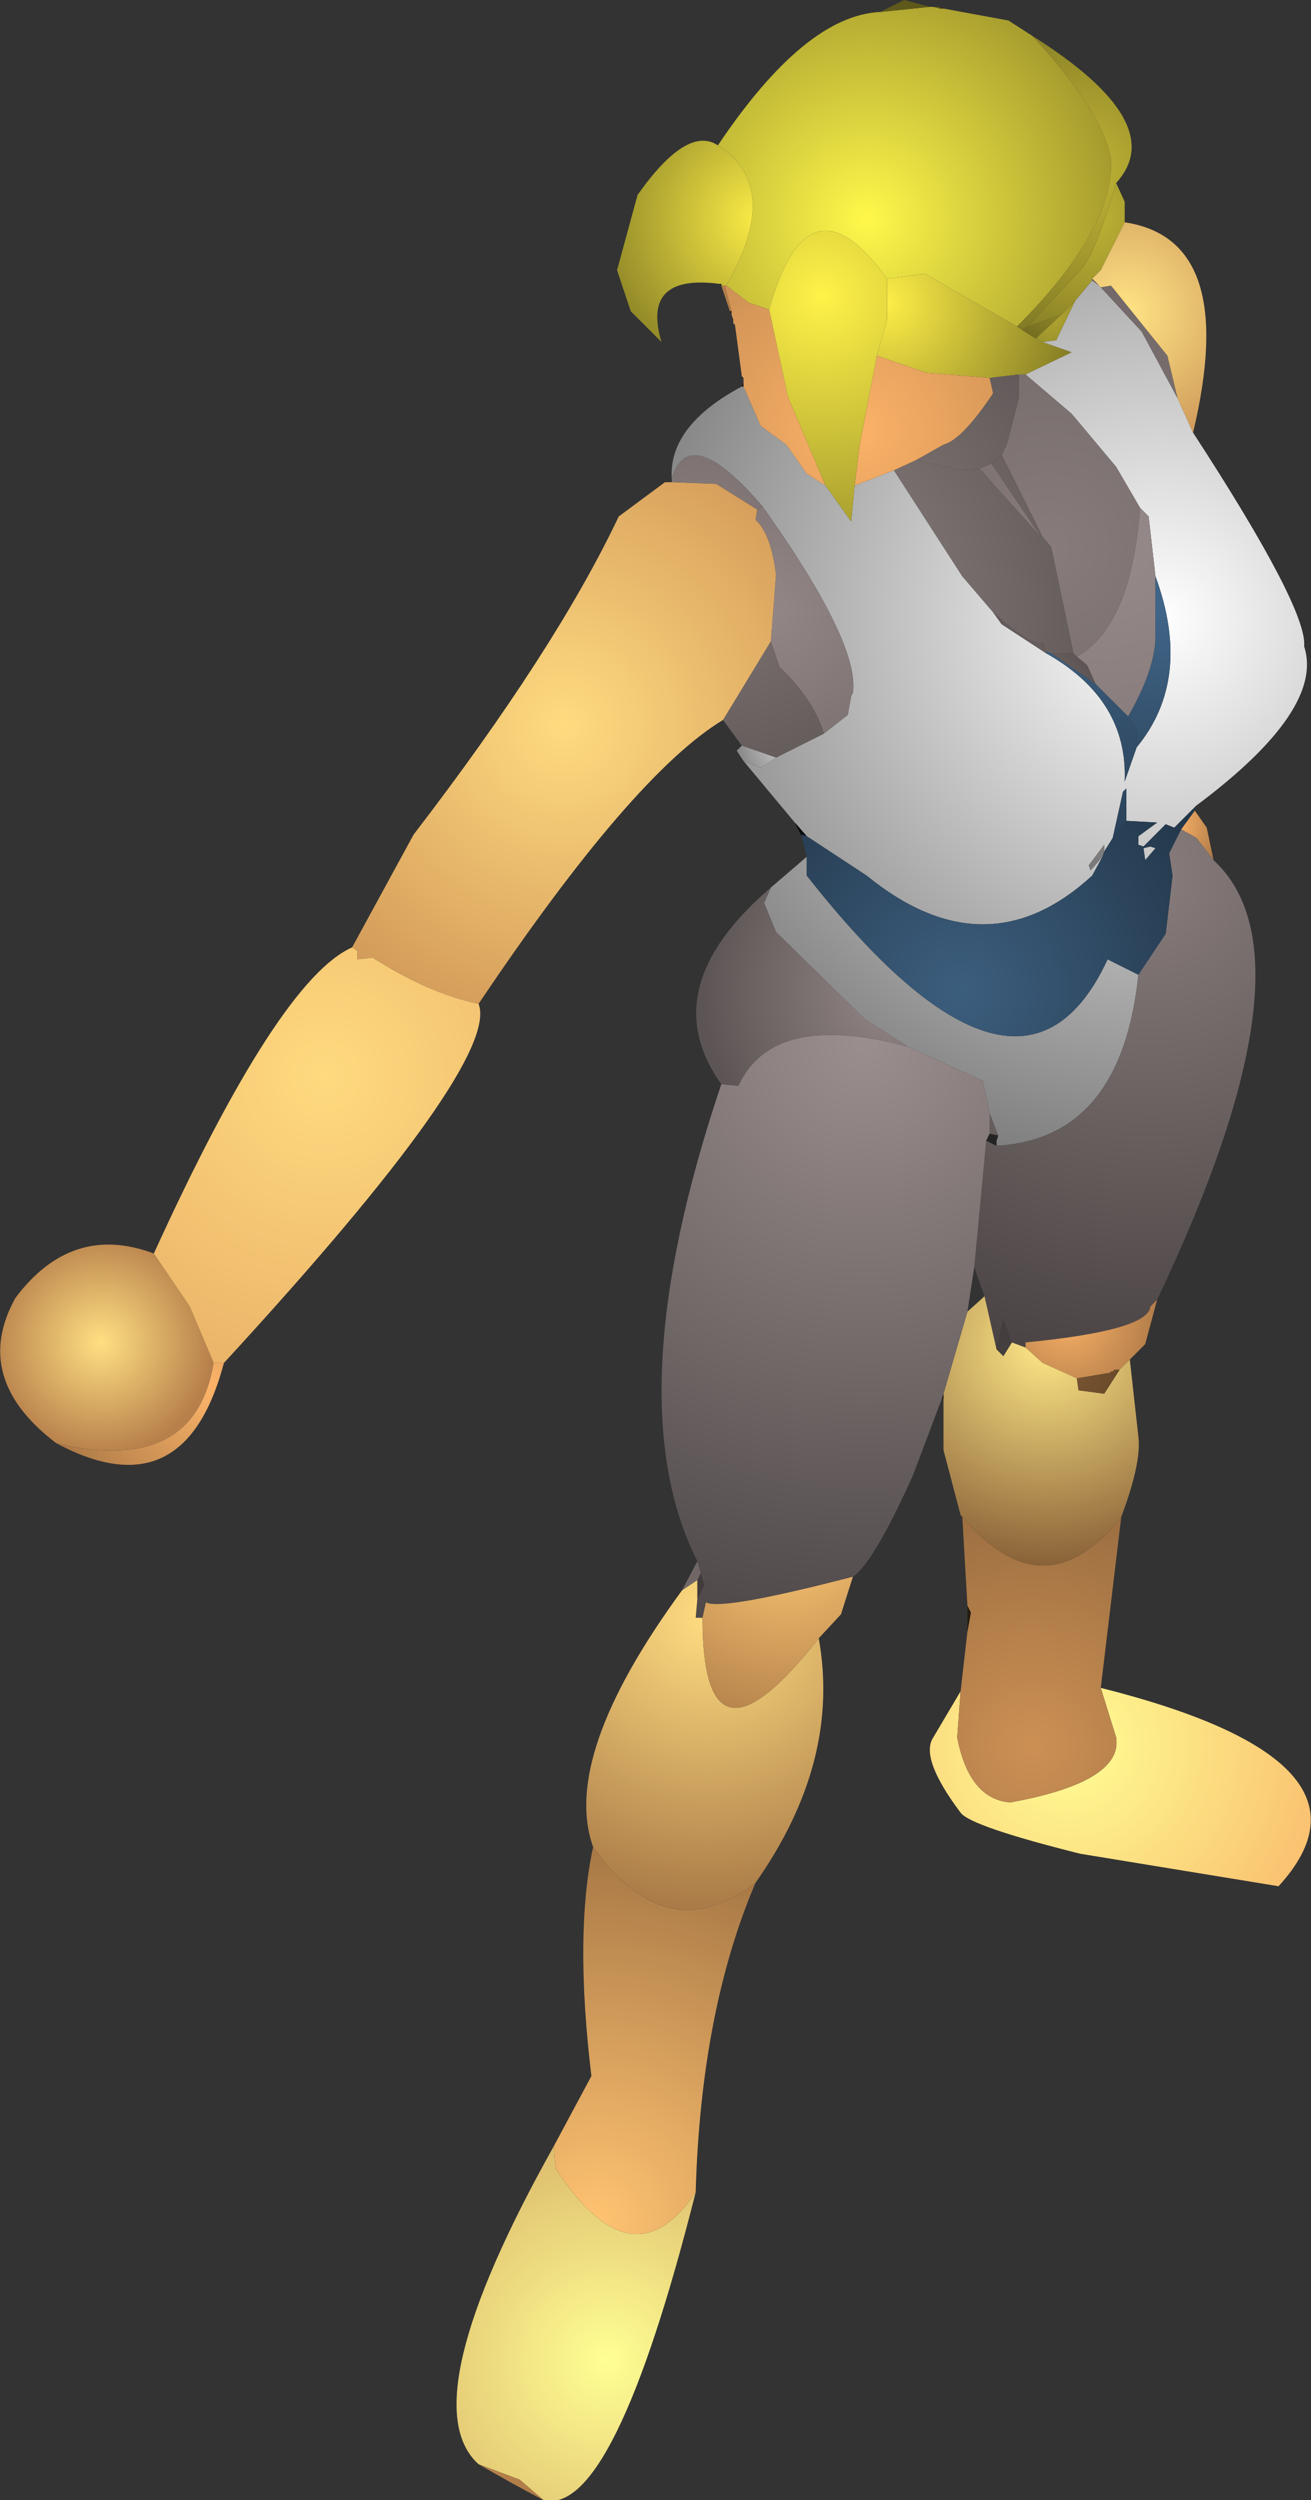 <?xml version="1.0" encoding="UTF-8" standalone="no"?>
<svg xmlns:ffdec="https://www.free-decompiler.com/flash" xmlns:xlink="http://www.w3.org/1999/xlink" ffdec:objectType="shape" height="73.1px" width="38.35px" xmlns="http://www.w3.org/2000/svg">
  <rect width="100%" height="100%" fill="#333333" stroke="none"/>
  <g transform="matrix(1.0, 0.0, 0.0, 1.0, 30.25, 47.6)">
    <path d="M-2.65 -47.35 L-0.75 -47.0 -0.05 -46.55 Q2.0 -44.35 2.25 -42.95 2.35 -40.9 -0.5 -38.05 L-3.2 -39.6 -4.3 -39.45 Q-6.6 -42.65 -7.75 -38.55 L-8.35 -38.75 -9.0 -39.25 Q-7.35 -42.15 -9.25 -43.35 -6.7 -47.15 -4.5 -47.25 L-3.05 -47.4 -2.95 -47.4 -2.75 -47.35 -2.65 -47.35" fill="url(#gradient0)" fill-rule="evenodd" stroke="none"/>
    <path d="M2.4 -42.25 L2.65 -41.7 2.65 -41.1 1.95 -39.7 1.7 -39.45 1.7 -39.4 1.2 -38.8 0.8 -38.4 -0.2 -38.05 1.35 -39.7 Q1.75 -40.05 2.4 -42.25" fill="url(#gradient1)" fill-rule="evenodd" stroke="none"/>
    <path d="M-0.05 -46.55 Q4.0 -44.0 2.4 -42.25 1.75 -40.05 1.35 -39.7 L-0.2 -38.05 -0.35 -37.95 -0.5 -38.05 Q2.35 -40.9 2.25 -42.95 2.0 -44.35 -0.05 -46.55" fill="url(#gradient2)" fill-rule="evenodd" stroke="none"/>
    <path d="M0.8 -38.4 L0.05 -37.7 -0.35 -37.95 -0.2 -38.05 0.8 -38.4" fill="url(#gradient3)" fill-rule="evenodd" stroke="none"/>
    <path d="M0.05 -37.7 L0.25 -37.6 1.1 -37.3 -0.25 -36.65 -0.45 -36.65 -1.3 -36.55 -3.15 -36.7 -4.6 -37.2 -4.3 -38.25 -4.3 -39.45 -3.2 -39.6 -0.5 -38.05 -0.35 -37.95 0.05 -37.7" fill="url(#gradient4)" fill-rule="evenodd" stroke="none"/>
    <path d="M0.25 -37.6 L0.05 -37.7 0.8 -38.4 1.2 -38.8 0.65 -37.65 0.25 -37.6" fill="url(#gradient5)" fill-rule="evenodd" stroke="none"/>
    <path d="M4.65 -34.95 Q8.0 -29.8 7.9 -28.7 8.5 -26.85 4.75 -24.05 L4.1 -23.4 3.85 -23.5 3.2 -22.85 3.05 -22.9 3.05 -23.15 3.6 -23.55 2.7 -23.6 2.7 -24.55 2.6 -24.45 2.3 -23.1 2.05 -22.7 2.05 -22.9 1.6 -22.3 1.65 -22.15 2.0 -22.55 1.7 -22.0 Q-1.4 -19.15 -4.9 -22.0 L-6.65 -23.15 -7.0 -23.55 -8.5 -25.35 -8.0 -25.15 -7.55 -25.45 -6.15 -26.15 -5.45 -26.7 -5.35 -27.25 -5.3 -27.35 Q-5.1 -28.8 -7.95 -32.8 -10.1 -35.3 -10.6 -33.6 -10.7 -35.15 -8.55 -36.3 L-8.5 -36.3 -8.0 -35.15 -7.25 -34.6 -6.65 -33.75 -6.1 -33.4 -5.35 -32.35 -5.25 -33.4 -4.1 -33.85 -2.1 -30.75 -1.2 -29.7 -0.95 -29.35 0.35 -28.5 Q2.75 -27.15 2.65 -24.75 L3.0 -25.75 Q4.65 -27.75 3.55 -30.75 L3.35 -32.5 3.1 -32.75 2.4 -33.95 1.1 -35.5 -0.25 -36.65 1.1 -37.3 0.25 -37.6 0.65 -37.65 1.2 -38.8 1.7 -39.4 1.9 -39.25 1.95 -39.2 3.15 -37.9 4.2 -35.95 4.65 -34.95 M-7.7 -21.65 L-6.65 -22.55 -6.65 -22.0 Q-0.4 -14.05 2.15 -19.55 L3.05 -19.1 Q2.55 -14.3 -1.1 -14.1 L-1.1 -14.25 -1.05 -14.4 -1.3 -15.05 -1.5 -16.0 -3.7 -17.0 -4.95 -17.8 -7.55 -20.35 -7.9 -21.2 -7.7 -21.65 M3.2 -22.8 L3.4 -22.85 3.55 -22.8 3.25 -22.45 3.2 -22.8" fill="url(#gradient6)" fill-rule="evenodd" stroke="none"/>
    <path d="M-0.45 -36.65 L-0.25 -36.65 1.1 -35.5 2.4 -33.95 3.1 -32.75 Q2.85 -29.3 1.25 -28.4 L1.15 -28.5 0.5 -31.6 0.25 -31.9 -0.95 -34.3 -0.8 -34.6 -0.45 -35.95 -0.45 -36.65 M1.95 -39.2 L2.25 -39.25 3.9 -37.2 4.2 -35.95 3.15 -37.9 1.95 -39.2 M-1.25 -34.05 L0.2 -31.9 -1.6 -33.9 -1.25 -34.05" fill="url(#gradient7)" fill-rule="evenodd" stroke="none"/>
    <path d="M2.65 -41.1 Q6.0 -40.6 4.65 -34.95 L4.2 -35.95 3.9 -37.2 2.25 -39.25 1.95 -39.2 1.9 -39.25 1.7 -39.45 1.95 -39.7 2.65 -41.1" fill="url(#gradient8)" fill-rule="evenodd" stroke="none"/>
    <path d="M1.9 -39.25 L1.7 -39.4 1.7 -39.45 1.9 -39.25" fill="url(#gradient9)" fill-rule="evenodd" stroke="none"/>
    <path d="M-1.3 -36.55 L-0.45 -36.65 -0.45 -35.95 -0.8 -34.6 -0.95 -34.3 -1.25 -34.05 -1.6 -33.9 -2.15 -33.85 -3.45 -34.15 -2.65 -34.6 Q-2.1 -34.75 -1.2 -36.1 L-1.3 -36.55" fill="url(#gradient10)" fill-rule="evenodd" stroke="none"/>
    <path d="M-1.2 -29.7 L-2.1 -30.75 -4.1 -33.85 -3.45 -34.15 -2.15 -33.85 -1.6 -33.9 0.2 -31.9 -1.25 -34.05 -0.95 -34.3 0.25 -31.9 0.5 -31.6 1.15 -28.5 0.5 -28.5 0.35 -28.55 0.25 -28.8 Q-0.1 -28.7 -1.2 -29.7 M-8.1 -32.7 L-7.95 -32.8 Q-5.1 -28.8 -5.3 -27.35 L-5.35 -27.25 -5.45 -26.7 -6.15 -26.15 Q-6.45 -27.15 -7.45 -28.1 L-7.7 -28.85 -7.55 -30.8 Q-7.7 -32.0 -8.15 -32.4 L-8.1 -32.7" fill="url(#gradient11)" fill-rule="evenodd" stroke="none"/>
    <path d="M3.1 -32.75 L3.35 -32.5 3.55 -30.75 3.55 -28.9 Q3.5 -27.95 2.75 -26.65 L1.8 -27.6 1.55 -28.15 1.25 -28.4 Q2.85 -29.3 3.1 -32.75 M-1.3 -15.05 L-1.05 -14.4 -1.3 -14.45 -1.3 -15.05" fill="url(#gradient12)" fill-rule="evenodd" stroke="none"/>
    <path d="M3.55 -30.75 Q4.65 -27.75 3.0 -25.75 L3.0 -26.25 2.75 -26.65 Q3.5 -27.95 3.55 -28.9 L3.55 -30.75" fill="url(#gradient13)" fill-rule="evenodd" stroke="none"/>
    <path d="M0.35 -28.5 L-0.95 -29.35 -1.2 -29.7 Q-0.1 -28.7 0.25 -28.8 L0.35 -28.55 0.35 -28.5 M1.25 -28.4 L1.55 -28.15 1.8 -27.6 0.5 -28.5 1.15 -28.5 1.25 -28.4" fill="url(#gradient14)" fill-rule="evenodd" stroke="none"/>
    <path d="M3.0 -25.75 L2.65 -24.75 Q2.75 -27.15 0.35 -28.5 L0.35 -28.55 0.5 -28.5 1.8 -27.6 2.75 -26.65 3.0 -26.25 3.0 -25.75 M2.7 -23.6 L2.3 -23.1 2.6 -24.45 2.7 -24.55 2.7 -23.6" fill="url(#gradient15)" fill-rule="evenodd" stroke="none"/>
    <path d="M4.7 -23.9 L5.05 -23.4 5.25 -22.45 4.75 -23.1 4.3 -23.35 4.7 -23.9" fill="url(#gradient16)" fill-rule="evenodd" stroke="none"/>
    <path d="M5.25 -22.45 Q8.35 -19.6 3.6 -9.6 L3.4 -9.4 Q3.35 -8.7 -0.25 -8.35 L-0.25 -8.2 -0.65 -8.35 -0.9 -9.0 -1.1 -8.15 -1.45 -9.7 -1.75 -10.55 -1.4 -14.25 -1.1 -14.1 Q2.55 -14.3 3.05 -19.1 L3.85 -20.3 4.05 -22.0 3.95 -22.65 4.3 -23.35 4.75 -23.1 5.25 -22.45" fill="url(#gradient17)" fill-rule="evenodd" stroke="none"/>
    <path d="M4.75 -24.05 L4.7 -23.9 4.3 -23.35 3.95 -22.65 4.05 -22.0 3.85 -20.3 3.05 -19.1 2.15 -19.55 Q-0.4 -14.05 -6.65 -22.0 L-6.65 -22.55 -6.8 -23.15 -6.8 -23.2 -6.65 -23.15 -4.9 -22.0 Q-1.4 -19.15 1.7 -22.0 L2.0 -22.55 2.05 -22.7 2.3 -23.1 2.7 -23.6 3.6 -23.55 3.05 -23.15 3.05 -22.9 3.2 -22.85 3.85 -23.5 4.1 -23.4 4.75 -24.05 M3.2 -22.8 L3.25 -22.45 3.55 -22.8 3.4 -22.85 3.2 -22.8" fill="url(#gradient18)" fill-rule="evenodd" stroke="none"/>
    <path d="M2.05 -22.7 L2.0 -22.55 1.65 -22.15 1.6 -22.3 2.05 -22.9 2.05 -22.7" fill="url(#gradient19)" fill-rule="evenodd" stroke="none"/>
    <path d="M3.6 -9.6 L3.25 -8.3 2.8 -7.85 2.5 -7.55 2.35 -7.55 2.3 -7.5 2.25 -7.5 2.2 -7.45 2.15 -7.45 1.25 -7.3 0.25 -7.75 -0.25 -8.2 -0.25 -8.35 Q3.35 -8.7 3.4 -9.4 L3.6 -9.6" fill="url(#gradient20)" fill-rule="evenodd" stroke="none"/>
    <path d="M2.8 -7.85 L3.05 -5.6 Q3.15 -4.85 2.55 -3.25 0.3 -0.4 -2.1 -3.25 L-2.15 -3.3 -2.65 -5.2 -2.65 -6.7 -2.65 -6.85 -1.95 -9.25 -1.45 -9.7 -1.1 -8.15 -0.9 -7.95 -0.65 -8.35 -0.25 -8.2 0.25 -7.75 1.25 -7.3 1.3 -6.95 2.05 -6.85 2.5 -7.55 2.8 -7.85" fill="url(#gradient21)" fill-rule="evenodd" stroke="none"/>
    <path d="M1.25 -7.3 L2.15 -7.45 2.2 -7.45 2.25 -7.5 2.3 -7.5 2.35 -7.55 2.5 -7.55 2.05 -6.85 1.3 -6.95 1.25 -7.3" fill="url(#gradient22)" fill-rule="evenodd" stroke="none"/>
    <path d="M-1.1 -8.15 L-0.9 -9.0 -0.65 -8.35 -0.9 -7.95 -1.1 -8.15" fill="url(#gradient23)" fill-rule="evenodd" stroke="none"/>
    <path d="M1.95 1.75 Q10.5 3.9 7.15 7.55 L1.35 6.6 Q-1.85 5.8 -2.15 5.4 -3.35 3.8 -2.95 3.2 L-2.15 1.85 -2.25 3.2 Q-1.9 5.0 -0.7 5.1 2.6 4.5 2.4 3.2 L1.95 1.75" fill="url(#gradient24)" fill-rule="evenodd" stroke="none"/>
    <path d="M2.55 -3.25 L1.95 1.75 2.4 3.2 Q2.6 4.5 -0.7 5.1 -1.9 5.0 -2.25 3.2 L-2.15 1.85 -1.95 0.1 -1.85 -0.45 -1.95 -0.65 -2.1 -3.25 Q0.3 -0.4 2.55 -3.25" fill="url(#gradient25)" fill-rule="evenodd" stroke="none"/>
    <path d="M-4.5 -47.25 L-3.8 -47.6 -3.05 -47.4 -4.5 -47.25 M-2.95 -47.4 L-2.75 -47.4 -2.75 -47.35 -2.95 -47.4" fill="url(#gradient26)" fill-rule="evenodd" stroke="none"/>
    <path d="M-2.75 -47.4 L-2.65 -47.35 -2.75 -47.35 -2.75 -47.4" fill="url(#gradient27)" fill-rule="evenodd" stroke="none"/>
    <path d="M-9.2 -39.3 Q-11.5 -39.6 -10.9 -37.6 L-11.8 -38.5 -12.2 -39.7 -11.6 -41.9 Q-10.15 -43.95 -9.25 -43.35 -7.35 -42.15 -9.0 -39.25 L-9.05 -39.25 -9.15 -39.25 -9.15 -39.3 -9.2 -39.3" fill="url(#gradient28)" fill-rule="evenodd" stroke="none"/>
    <path d="M-9.15 -39.25 L-9.2 -39.3 -9.15 -39.3 -9.15 -39.25" fill="url(#gradient29)" fill-rule="evenodd" stroke="none"/>
    <path d="M-8.5 -36.4 L-8.5 -36.55 -8.55 -36.6 -8.75 -38.1 -8.8 -38.15 -8.8 -38.25 -8.85 -38.4 -8.85 -38.45 -8.85 -38.5 -9.05 -39.25 -9.0 -39.25 -8.35 -38.75 -7.75 -38.55 -7.2 -36.0 -6.1 -33.4 -6.65 -33.75 -7.25 -34.6 -8.0 -35.15 -8.5 -36.3 -8.5 -36.4 M-4.6 -37.2 L-3.15 -36.7 -1.3 -36.55 -1.2 -36.1 Q-2.1 -34.75 -2.65 -34.6 L-3.45 -34.15 -4.1 -33.85 -5.25 -33.4 -5.1 -34.6 -4.6 -37.2" fill="url(#gradient30)" fill-rule="evenodd" stroke="none"/>
    <path d="M-8.9 -38.5 L-9.15 -39.25 -9.05 -39.25 -8.85 -38.5 -8.9 -38.5" fill="url(#gradient31)" fill-rule="evenodd" stroke="none"/>
    <path d="M-8.85 -38.45 L-8.9 -38.5 -8.85 -38.5 -8.85 -38.45" fill="url(#gradient32)" fill-rule="evenodd" stroke="none"/>
    <path d="M-4.3 -39.45 L-4.3 -38.25 -4.6 -37.2 -5.1 -34.6 -5.25 -33.4 -5.35 -32.35 -6.1 -33.4 -7.2 -36.0 -7.75 -38.55 Q-6.6 -42.65 -4.3 -39.45" fill="url(#gradient33)" fill-rule="evenodd" stroke="none"/>
    <path d="M-8.55 -36.3 L-8.5 -36.4 -8.5 -36.3 -8.55 -36.3" fill="url(#gradient34)" fill-rule="evenodd" stroke="none"/>
    <path d="M-8.55 -25.8 L-9.1 -26.55 -7.7 -28.85 -7.45 -28.1 Q-6.45 -27.15 -6.15 -26.15 L-7.55 -25.45 -8.55 -25.8 M-10.6 -33.5 L-10.6 -33.6 Q-10.1 -35.3 -7.95 -32.8 L-8.1 -32.7 -9.3 -33.45 -10.6 -33.5" fill="url(#gradient35)" fill-rule="evenodd" stroke="none"/>
    <path d="M-9.1 -26.55 Q-11.75 -24.95 -16.25 -18.25 -17.7 -18.55 -19.35 -19.6 L-19.8 -19.55 -19.8 -19.8 -19.95 -19.9 -18.15 -23.2 Q-14.0 -28.6 -12.15 -32.5 L-10.8 -33.5 -10.6 -33.5 -9.3 -33.45 -8.1 -32.7 -8.15 -32.4 Q-7.7 -32.0 -7.55 -30.8 L-7.7 -28.85 -9.1 -26.55" fill="url(#gradient36)" fill-rule="evenodd" stroke="none"/>
    <path d="M-8.5 -25.35 L-8.7 -25.65 -8.55 -25.8 -7.55 -25.45 -8.0 -25.15 -8.5 -25.35" fill="url(#gradient37)" fill-rule="evenodd" stroke="none"/>
    <path d="M-28.6 -5.4 Q-31.1 -7.3 -29.8 -9.65 -28.15 -11.85 -25.75 -10.95 L-24.7 -9.4 -24.0 -7.75 Q-24.55 -4.45 -28.6 -5.4" fill="url(#gradient38)" fill-rule="evenodd" stroke="none"/>
    <path d="M-23.7 -7.75 Q-24.85 -3.4 -28.6 -5.4 -24.55 -4.45 -24.0 -7.75 L-23.7 -7.75" fill="url(#gradient39)" fill-rule="evenodd" stroke="none"/>
    <path d="M-16.25 -18.25 Q-15.6 -16.55 -23.7 -7.75 L-24.0 -7.75 -24.7 -9.4 -25.75 -10.95 Q-22.1 -18.95 -19.95 -19.9 L-19.8 -19.8 -19.8 -19.55 -19.35 -19.6 Q-17.7 -18.55 -16.25 -18.25" fill="url(#gradient40)" fill-rule="evenodd" stroke="none"/>
    <path d="M-6.8 -23.15 L-7.0 -23.55 -6.65 -23.15 -6.8 -23.2 -6.8 -23.15" fill="url(#gradient41)" fill-rule="evenodd" stroke="none"/>
    <path d="M-9.15 -15.9 Q-11.15 -18.7 -7.7 -21.65 L-7.9 -21.2 -7.55 -20.35 -4.95 -17.8 -3.7 -17.0 Q-7.65 -18.05 -8.65 -15.85 L-9.15 -15.9" fill="url(#gradient42)" fill-rule="evenodd" stroke="none"/>
    <path d="M-2.7 -6.7 L-3.55 -4.45 Q-4.7 -1.9 -5.3 -1.5 -9.15 -0.5 -9.6 -0.75 L-9.7 -0.3 -9.9 -0.3 -9.85 -0.85 -9.65 -1.25 -9.75 -1.6 -9.85 -1.95 Q-12.25 -6.7 -9.15 -15.9 L-8.65 -15.85 Q-7.65 -18.05 -3.7 -17.0 L-1.5 -16.0 -1.3 -15.05 -1.3 -14.45 -1.4 -14.25 -1.75 -10.55 -1.95 -9.25 -2.65 -6.85 -2.7 -6.7" fill="url(#gradient43)" fill-rule="evenodd" stroke="none"/>
    <path d="M-1.1 -14.1 L-1.4 -14.25 -1.3 -14.45 -1.05 -14.4 -1.1 -14.25 -1.1 -14.1" fill="url(#gradient44)" fill-rule="evenodd" stroke="none"/>
    <path d="M-2.65 -6.7 L-2.7 -6.7 -2.65 -6.85 -2.65 -6.7" fill="url(#gradient45)" fill-rule="evenodd" stroke="none"/>
    <path d="M-10.3 -1.1 L-9.85 -1.95 -9.75 -1.6 -9.85 -1.4 -10.3 -1.1" fill="url(#gradient46)" fill-rule="evenodd" stroke="none"/>
    <path d="M-6.3 0.3 Q-5.65 3.9 -8.15 7.45 -10.75 9.45 -12.9 6.4 -13.85 3.75 -10.3 -1.1 L-9.85 -1.4 -9.85 -0.85 -9.9 -0.3 -9.7 -0.3 Q-9.7 4.65 -6.3 0.3" fill="url(#gradient47)" fill-rule="evenodd" stroke="none"/>
    <path d="M-9.75 -1.6 L-9.65 -1.25 -9.85 -0.85 -9.85 -1.4 -9.75 -1.6" fill="url(#gradient48)" fill-rule="evenodd" stroke="none"/>
    <path d="M-5.3 -1.5 L-5.65 -0.4 -6.3 0.3 Q-9.7 4.65 -9.7 -0.3 L-9.6 -0.75 Q-9.15 -0.5 -5.3 -1.5" fill="url(#gradient49)" fill-rule="evenodd" stroke="none"/>
    <path d="M-1.95 0.1 L-1.95 -0.65 -1.85 -0.45 -1.95 0.1" fill="url(#gradient50)" fill-rule="evenodd" stroke="none"/>
    <path d="M-9.9 16.5 Q-12.3 26.0 -14.35 25.5 L-15.05 24.9 -16.25 24.45 Q-18.25 22.65 -14.05 15.15 L-14.0 15.8 Q-11.75 19.25 -9.9 16.5" fill="url(#gradient51)" fill-rule="evenodd" stroke="none"/>
    <path d="M-8.15 7.45 Q-9.75 11.2 -9.9 16.5 -11.75 19.25 -14.0 15.8 L-14.05 15.15 -12.95 13.1 Q-13.45 8.95 -12.9 6.4 -10.75 9.45 -8.15 7.45" fill="url(#gradient52)" fill-rule="evenodd" stroke="none"/>
    <path d="M-14.35 25.5 Q-15.3 25.0 -16.25 24.45 L-15.05 24.9 -14.35 25.5" fill="url(#gradient53)" fill-rule="evenodd" stroke="none"/>
  </g>
  <defs>
    <radialGradient cx="0" cy="0" gradientTransform="matrix(0.009, 0.0, 0.0, 0.009, -4.9, -41.2)" gradientUnits="userSpaceOnUse" id="gradient0" r="819.2" spreadMethod="pad">
      <stop offset="0.0" stop-color="#fff84a"/>
      <stop offset="1.0" stop-color="#a59b2e"/>
    </radialGradient>
    <radialGradient cx="0" cy="0" gradientTransform="matrix(0.005, 0.0, 0.0, 0.005, 1.5, -41.25)" gradientUnits="userSpaceOnUse" id="gradient1" r="819.2" spreadMethod="pad">
      <stop offset="0.0" stop-color="#c1b636"/>
      <stop offset="1.0" stop-color="#807824"/>
    </radialGradient>
    <radialGradient cx="0" cy="0" gradientTransform="matrix(0.006, 0.0, 0.0, 0.006, 1.3, -42.55)" gradientUnits="userSpaceOnUse" id="gradient2" r="819.2" spreadMethod="pad">
      <stop offset="0.0" stop-color="#c3b736"/>
      <stop offset="1.0" stop-color="#817924"/>
    </radialGradient>
    <radialGradient cx="0" cy="0" gradientTransform="matrix(0.003, 0.0, 0.0, 0.003, 0.95, -39.35)" gradientUnits="userSpaceOnUse" id="gradient3" r="819.2" spreadMethod="pad">
      <stop offset="0.0" stop-color="#a89e2f"/>
      <stop offset="1.0" stop-color="#655e1c"/>
    </radialGradient>
    <radialGradient cx="0" cy="0" gradientTransform="matrix(0.007, 0.0, 0.0, 0.007, -4.35, -38.75)" gradientUnits="userSpaceOnUse" id="gradient4" r="819.2" spreadMethod="pad">
      <stop offset="0.0" stop-color="#feee47"/>
      <stop offset="1.0" stop-color="#827a24"/>
    </radialGradient>
    <radialGradient cx="0" cy="0" gradientTransform="matrix(0.002, 0.0, 0.0, 0.002, 0.5, -38.4)" gradientUnits="userSpaceOnUse" id="gradient5" r="819.2" spreadMethod="pad">
      <stop offset="0.0" stop-color="#b1a631"/>
      <stop offset="1.0" stop-color="#898126"/>
    </radialGradient>
    <radialGradient cx="0" cy="0" gradientTransform="matrix(0.02, 0.0, 0.0, 0.02, 3.7, -29.5)" gradientUnits="userSpaceOnUse" id="gradient6" r="819.2" spreadMethod="pad">
      <stop offset="0.0" stop-color="#ffffff"/>
      <stop offset="1.0" stop-color="#7d7d7d"/>
    </radialGradient>
    <radialGradient cx="0" cy="0" gradientTransform="matrix(0.01, 0.0, 0.0, 0.01, 0.45, -31.6)" gradientUnits="userSpaceOnUse" id="gradient7" r="819.2" spreadMethod="pad">
      <stop offset="0.0" stop-color="#877b7b"/>
      <stop offset="1.0" stop-color="#726868"/>
    </radialGradient>
    <radialGradient cx="0" cy="0" gradientTransform="matrix(0.006, 0.0, 0.0, 0.006, 2.7, -38.5)" gradientUnits="userSpaceOnUse" id="gradient8" r="819.2" spreadMethod="pad">
      <stop offset="0.0" stop-color="#ffe485"/>
      <stop offset="1.0" stop-color="#c58b51"/>
    </radialGradient>
    <radialGradient cx="0" cy="0" gradientTransform="matrix(0.006, 0.0, 0.0, 0.006, -2.4, -38.25)" gradientUnits="userSpaceOnUse" id="gradient9" r="819.2" spreadMethod="pad">
      <stop offset="0.0" stop-color="#776d6d"/>
      <stop offset="1.0" stop-color="#655c5c"/>
    </radialGradient>
    <radialGradient cx="0" cy="0" gradientTransform="matrix(0.006, 0.0, 0.0, 0.006, -3.2, -33.6)" gradientUnits="userSpaceOnUse" id="gradient10" r="819.2" spreadMethod="pad">
      <stop offset="0.0" stop-color="#766c6c"/>
      <stop offset="1.0" stop-color="#5e5656"/>
    </radialGradient>
    <radialGradient cx="0" cy="0" gradientTransform="matrix(0.011, 0.0, 0.0, 0.011, -7.7, -29.75)" gradientUnits="userSpaceOnUse" id="gradient11" r="819.2" spreadMethod="pad">
      <stop offset="0.0" stop-color="#938686"/>
      <stop offset="1.0" stop-color="#665d5d"/>
    </radialGradient>
    <radialGradient cx="0" cy="0" gradientTransform="matrix(0.021, 0.0, 0.0, 0.021, 2.1, -31.55)" gradientUnits="userSpaceOnUse" id="gradient12" r="819.2" spreadMethod="pad">
      <stop offset="0.0" stop-color="#978a8a"/>
      <stop offset="1.0" stop-color="#665d5d"/>
    </radialGradient>
    <radialGradient cx="0" cy="0" gradientTransform="matrix(0.005, 0.0, 0.0, 0.005, 3.65, -29.9)" gradientUnits="userSpaceOnUse" id="gradient13" r="819.2" spreadMethod="pad">
      <stop offset="0.0" stop-color="#416689"/>
      <stop offset="1.0" stop-color="#334f6a"/>
    </radialGradient>
    <radialGradient cx="0" cy="0" gradientTransform="matrix(0.005, 0.0, 0.0, 0.005, -1.7, -26.0)" gradientUnits="userSpaceOnUse" id="gradient14" r="819.2" spreadMethod="pad">
      <stop offset="0.0" stop-color="#958787"/>
      <stop offset="1.0" stop-color="#5a5252"/>
    </radialGradient>
    <radialGradient cx="0" cy="0" gradientTransform="matrix(0.007, 0.0, 0.0, 0.007, 0.3, -28.6)" gradientUnits="userSpaceOnUse" id="gradient15" r="819.2" spreadMethod="pad">
      <stop offset="0.0" stop-color="#3d5f80"/>
      <stop offset="1.0" stop-color="#2b435a"/>
    </radialGradient>
    <radialGradient cx="0" cy="0" gradientTransform="matrix(0.002, 0.0, 0.0, 0.002, 4.1, -23.5)" gradientUnits="userSpaceOnUse" id="gradient16" r="819.2" spreadMethod="pad">
      <stop offset="0.0" stop-color="#fcb267"/>
      <stop offset="1.0" stop-color="#a47444"/>
    </radialGradient>
    <radialGradient cx="0" cy="0" gradientTransform="matrix(0.018, 0.0, 0.0, 0.018, 3.4, -22.0)" gradientUnits="userSpaceOnUse" id="gradient17" r="819.2" spreadMethod="pad">
      <stop offset="0.0" stop-color="#887c7c"/>
      <stop offset="1.0" stop-color="#494242"/>
    </radialGradient>
    <radialGradient cx="0" cy="0" gradientTransform="matrix(0.011, 0.0, 0.0, 0.011, -2.15, -18.65)" gradientUnits="userSpaceOnUse" id="gradient18" r="819.2" spreadMethod="pad">
      <stop offset="0.0" stop-color="#3c5e7e"/>
      <stop offset="1.0" stop-color="#213446"/>
    </radialGradient>
    <radialGradient cx="0" cy="0" gradientTransform="matrix(0.003, 0.0, 0.0, 0.003, 2.15, -23.25)" gradientUnits="userSpaceOnUse" id="gradient19" r="819.2" spreadMethod="pad">
      <stop offset="0.0" stop-color="#7f7f7f"/>
      <stop offset="1.0" stop-color="#747474"/>
    </radialGradient>
    <radialGradient cx="0" cy="0" gradientTransform="matrix(0.004, 0.0, 0.0, 0.004, 1.0, -9.0)" gradientUnits="userSpaceOnUse" id="gradient20" r="819.2" spreadMethod="pad">
      <stop offset="0.0" stop-color="#f6ae65"/>
      <stop offset="1.0" stop-color="#a07042"/>
    </radialGradient>
    <radialGradient cx="0" cy="0" gradientTransform="matrix(0.008, 0.0, 0.0, 0.008, 0.35, -8.3)" gradientUnits="userSpaceOnUse" id="gradient21" r="819.2" spreadMethod="pad">
      <stop offset="0.0" stop-color="#ffe887"/>
      <stop offset="1.0" stop-color="#886037"/>
    </radialGradient>
    <radialGradient cx="0" cy="0" gradientTransform="matrix(0.002, 0.0, 0.0, 0.002, 1.2, -7.4)" gradientUnits="userSpaceOnUse" id="gradient22" r="819.2" spreadMethod="pad">
      <stop offset="0.0" stop-color="#785431"/>
      <stop offset="1.0" stop-color="#654729"/>
    </radialGradient>
    <radialGradient cx="0" cy="0" gradientTransform="matrix(0.002, 0.0, 0.0, 0.002, -0.5, -8.0)" gradientUnits="userSpaceOnUse" id="gradient23" r="819.2" spreadMethod="pad">
      <stop offset="0.0" stop-color="#453f3f"/>
      <stop offset="1.0" stop-color="#413b3b"/>
    </radialGradient>
    <radialGradient cx="0" cy="0" gradientTransform="matrix(0.01, 0.0, 0.0, 0.01, 1.0, 3.45)" gradientUnits="userSpaceOnUse" id="gradient24" r="819.2" spreadMethod="pad">
      <stop offset="0.0" stop-color="#ffff95"/>
      <stop offset="1.0" stop-color="#f9bc6d"/>
    </radialGradient>
    <radialGradient cx="0" cy="0" gradientTransform="matrix(0.009, 0.0, 0.0, 0.009, -0.05, 3.45)" gradientUnits="userSpaceOnUse" id="gradient25" r="819.2" spreadMethod="pad">
      <stop offset="0.0" stop-color="#cc9054"/>
      <stop offset="1.0" stop-color="#9a6d40"/>
    </radialGradient>
    <radialGradient cx="0" cy="0" gradientTransform="matrix(0.003, 0.0, 0.0, 0.003, -4.95, -47.0)" gradientUnits="userSpaceOnUse" id="gradient26" r="819.2" spreadMethod="pad">
      <stop offset="0.0" stop-color="#635d1c"/>
      <stop offset="1.0" stop-color="#5a5519"/>
    </radialGradient>
    <radialGradient cx="0" cy="0" gradientTransform="matrix(0.003, 0.0, 0.0, 0.003, -1.5, -47.15)" gradientUnits="userSpaceOnUse" id="gradient27" r="819.2" spreadMethod="pad">
      <stop offset="0.0" stop-color="#474214"/>
      <stop offset="1.0" stop-color="#222009"/>
    </radialGradient>
    <radialGradient cx="0" cy="0" gradientTransform="matrix(0.006, 0.0, 0.0, 0.006, -8.05, -41.2)" gradientUnits="userSpaceOnUse" id="gradient28" r="819.2" spreadMethod="pad">
      <stop offset="0.0" stop-color="#fbec46"/>
      <stop offset="1.0" stop-color="#8b8327"/>
    </radialGradient>
    <radialGradient cx="0" cy="0" gradientTransform="matrix(0.006, 0.0, 0.0, 0.006, -7.2, -39.15)" gradientUnits="userSpaceOnUse" id="gradient29" r="819.2" spreadMethod="pad">
      <stop offset="0.0" stop-color="#222009"/>
      <stop offset="1.0" stop-color="#222009"/>
    </radialGradient>
    <radialGradient cx="0" cy="0" gradientTransform="matrix(0.01, 0.0, 0.0, 0.01, -5.2, -35.0)" gradientUnits="userSpaceOnUse" id="gradient30" r="819.2" spreadMethod="pad">
      <stop offset="0.0" stop-color="#fcb268"/>
      <stop offset="1.0" stop-color="#ba834c"/>
    </radialGradient>
    <radialGradient cx="0" cy="0" gradientTransform="matrix(0.004, 0.0, 0.0, 0.004, -9.5, -41.05)" gradientUnits="userSpaceOnUse" id="gradient31" r="819.2" spreadMethod="pad">
      <stop offset="0.0" stop-color="#c98e53"/>
      <stop offset="1.0" stop-color="#a47443"/>
    </radialGradient>
    <radialGradient cx="0" cy="0" gradientTransform="matrix(0.004, 0.0, 0.0, 0.004, -9.5, -41.05)" gradientUnits="userSpaceOnUse" id="gradient32" r="819.2" spreadMethod="pad">
      <stop offset="0.0" stop-color="#261b10"/>
      <stop offset="1.0" stop-color="#261b10"/>
    </radialGradient>
    <radialGradient cx="0" cy="0" gradientTransform="matrix(0.008, 0.0, 0.0, 0.008, -6.2, -38.95)" gradientUnits="userSpaceOnUse" id="gradient33" r="819.2" spreadMethod="pad">
      <stop offset="0.0" stop-color="#fff248"/>
      <stop offset="1.0" stop-color="#aca230"/>
    </radialGradient>
    <radialGradient cx="0" cy="0" gradientTransform="matrix(0.002, 0.0, 0.0, 0.002, -8.65, -38.1)" gradientUnits="userSpaceOnUse" id="gradient34" r="819.2" spreadMethod="pad">
      <stop offset="0.0" stop-color="#261b10"/>
      <stop offset="1.0" stop-color="#261b10"/>
    </radialGradient>
    <radialGradient cx="0" cy="0" gradientTransform="matrix(0.009, 0.0, 0.0, 0.009, -9.6, -32.3)" gradientUnits="userSpaceOnUse" id="gradient35" r="819.2" spreadMethod="pad">
      <stop offset="0.0" stop-color="#887c7c"/>
      <stop offset="1.0" stop-color="#645b5b"/>
    </radialGradient>
    <radialGradient cx="0" cy="0" gradientTransform="matrix(0.013, 0.0, 0.0, 0.013, -13.75, -26.4)" gradientUnits="userSpaceOnUse" id="gradient36" r="819.2" spreadMethod="pad">
      <stop offset="0.0" stop-color="#ffdb80"/>
      <stop offset="1.0" stop-color="#cc9053"/>
    </radialGradient>
    <radialGradient cx="0" cy="0" gradientTransform="matrix(0.002, 0.0, 0.0, 0.002, -7.05, -25.95)" gradientUnits="userSpaceOnUse" id="gradient37" r="819.2" spreadMethod="pad">
      <stop offset="0.0" stop-color="#dddddd"/>
      <stop offset="1.0" stop-color="#888888"/>
    </radialGradient>
    <radialGradient cx="0" cy="0" gradientTransform="matrix(0.004, 0.0, 0.0, 0.004, -27.3, -8.35)" gradientUnits="userSpaceOnUse" id="gradient38" r="819.2" spreadMethod="pad">
      <stop offset="0.0" stop-color="#ffdf82"/>
      <stop offset="1.0" stop-color="#b7804b"/>
    </radialGradient>
    <radialGradient cx="0" cy="0" gradientTransform="matrix(0.006, 0.0, 0.0, 0.006, -24.35, -7.1)" gradientUnits="userSpaceOnUse" id="gradient39" r="819.2" spreadMethod="pad">
      <stop offset="0.0" stop-color="#ffb66a"/>
      <stop offset="1.0" stop-color="#a27242"/>
    </radialGradient>
    <radialGradient cx="0" cy="0" gradientTransform="matrix(0.013, 0.0, 0.0, 0.013, -20.75, -16.15)" gradientUnits="userSpaceOnUse" id="gradient40" r="819.2" spreadMethod="pad">
      <stop offset="0.0" stop-color="#ffda7f"/>
      <stop offset="1.0" stop-color="#e7ad65"/>
    </radialGradient>
    <radialGradient cx="0" cy="0" gradientTransform="matrix(0.014, 0.0, 0.0, 0.014, 4.15, -24.35)" gradientUnits="userSpaceOnUse" id="gradient41" r="819.2" spreadMethod="pad">
      <stop offset="0.0" stop-color="#080c10"/>
      <stop offset="1.0" stop-color="#080c10"/>
    </radialGradient>
    <radialGradient cx="0" cy="0" gradientTransform="matrix(0.007, 0.0, 0.0, 0.007, -3.95, -18.65)" gradientUnits="userSpaceOnUse" id="gradient42" r="819.2" spreadMethod="pad">
      <stop offset="0.0" stop-color="#968989"/>
      <stop offset="1.0" stop-color="#5d5555"/>
    </radialGradient>
    <radialGradient cx="0" cy="0" gradientTransform="matrix(0.022, 0.0, 0.0, 0.022, -4.95, -17.15)" gradientUnits="userSpaceOnUse" id="gradient43" r="819.2" spreadMethod="pad">
      <stop offset="0.0" stop-color="#9b8e8e"/>
      <stop offset="1.0" stop-color="#4c4646"/>
    </radialGradient>
    <radialGradient cx="0" cy="0" gradientTransform="matrix(0.029, 0.0, 0.0, 0.029, -9.95, -35.45)" gradientUnits="userSpaceOnUse" id="gradient44" r="819.2" spreadMethod="pad">
      <stop offset="0.0" stop-color="#919191"/>
      <stop offset="1.0" stop-color="#202020"/>
    </radialGradient>
    <radialGradient cx="0" cy="0" gradientTransform="matrix(0.007, 0.0, 0.0, 0.007, -2.35, -3.9)" gradientUnits="userSpaceOnUse" id="gradient45" r="819.2" spreadMethod="pad">
      <stop offset="0.0" stop-color="#261b10"/>
      <stop offset="1.0" stop-color="#261b10"/>
    </radialGradient>
    <radialGradient cx="0" cy="0" gradientTransform="matrix(0.004, 0.0, 0.0, 0.004, -10.05, -0.1)" gradientUnits="userSpaceOnUse" id="gradient46" r="819.2" spreadMethod="pad">
      <stop offset="0.0" stop-color="#726767"/>
      <stop offset="1.0" stop-color="#716767"/>
    </radialGradient>
    <radialGradient cx="0" cy="0" gradientTransform="matrix(0.011, 0.0, 0.0, 0.011, -9.55, -0.35)" gradientUnits="userSpaceOnUse" id="gradient47" r="819.2" spreadMethod="pad">
      <stop offset="0.0" stop-color="#ffdd81"/>
      <stop offset="1.0" stop-color="#a57544"/>
    </radialGradient>
    <radialGradient cx="0" cy="0" gradientTransform="matrix(0.003, 0.0, 0.0, 0.003, -10.15, 0.3)" gradientUnits="userSpaceOnUse" id="gradient48" r="819.2" spreadMethod="pad">
      <stop offset="0.0" stop-color="#443e3e"/>
      <stop offset="1.0" stop-color="#403a3a"/>
    </radialGradient>
    <radialGradient cx="0" cy="0" gradientTransform="matrix(0.008, 0.0, 0.0, 0.008, -7.25, -3.0)" gradientUnits="userSpaceOnUse" id="gradient49" r="819.2" spreadMethod="pad">
      <stop offset="0.0" stop-color="#ffcb76"/>
      <stop offset="1.0" stop-color="#ac7946"/>
    </radialGradient>
    <radialGradient cx="0" cy="0" gradientTransform="matrix(0.006, 0.0, 0.0, 0.006, -2.1, -2.15)" gradientUnits="userSpaceOnUse" id="gradient50" r="819.2" spreadMethod="pad">
      <stop offset="0.0" stop-color="#261b10"/>
      <stop offset="1.0" stop-color="#261b10"/>
    </radialGradient>
    <radialGradient cx="0" cy="0" gradientTransform="matrix(0.009, 0.0, 0.0, 0.009, -12.5, 21.4)" gradientUnits="userSpaceOnUse" id="gradient51" r="819.2" spreadMethod="pad">
      <stop offset="0.0" stop-color="#ffff94"/>
      <stop offset="1.0" stop-color="#d8b267"/>
    </radialGradient>
    <radialGradient cx="0" cy="0" gradientTransform="matrix(0.015, 0.0, 0.0, 0.015, -12.8, 17.3)" gradientUnits="userSpaceOnUse" id="gradient52" r="819.2" spreadMethod="pad">
      <stop offset="0.0" stop-color="#ffc371"/>
      <stop offset="1.0" stop-color="#9c6e40"/>
    </radialGradient>
    <radialGradient cx="0" cy="0" gradientTransform="matrix(0.003, 0.0, 0.0, 0.003, -16.4, 24.3)" gradientUnits="userSpaceOnUse" id="gradient53" r="819.2" spreadMethod="pad">
      <stop offset="0.0" stop-color="#b7814b"/>
      <stop offset="1.0" stop-color="#ae7b48"/>
    </radialGradient>
  </defs>
</svg>
